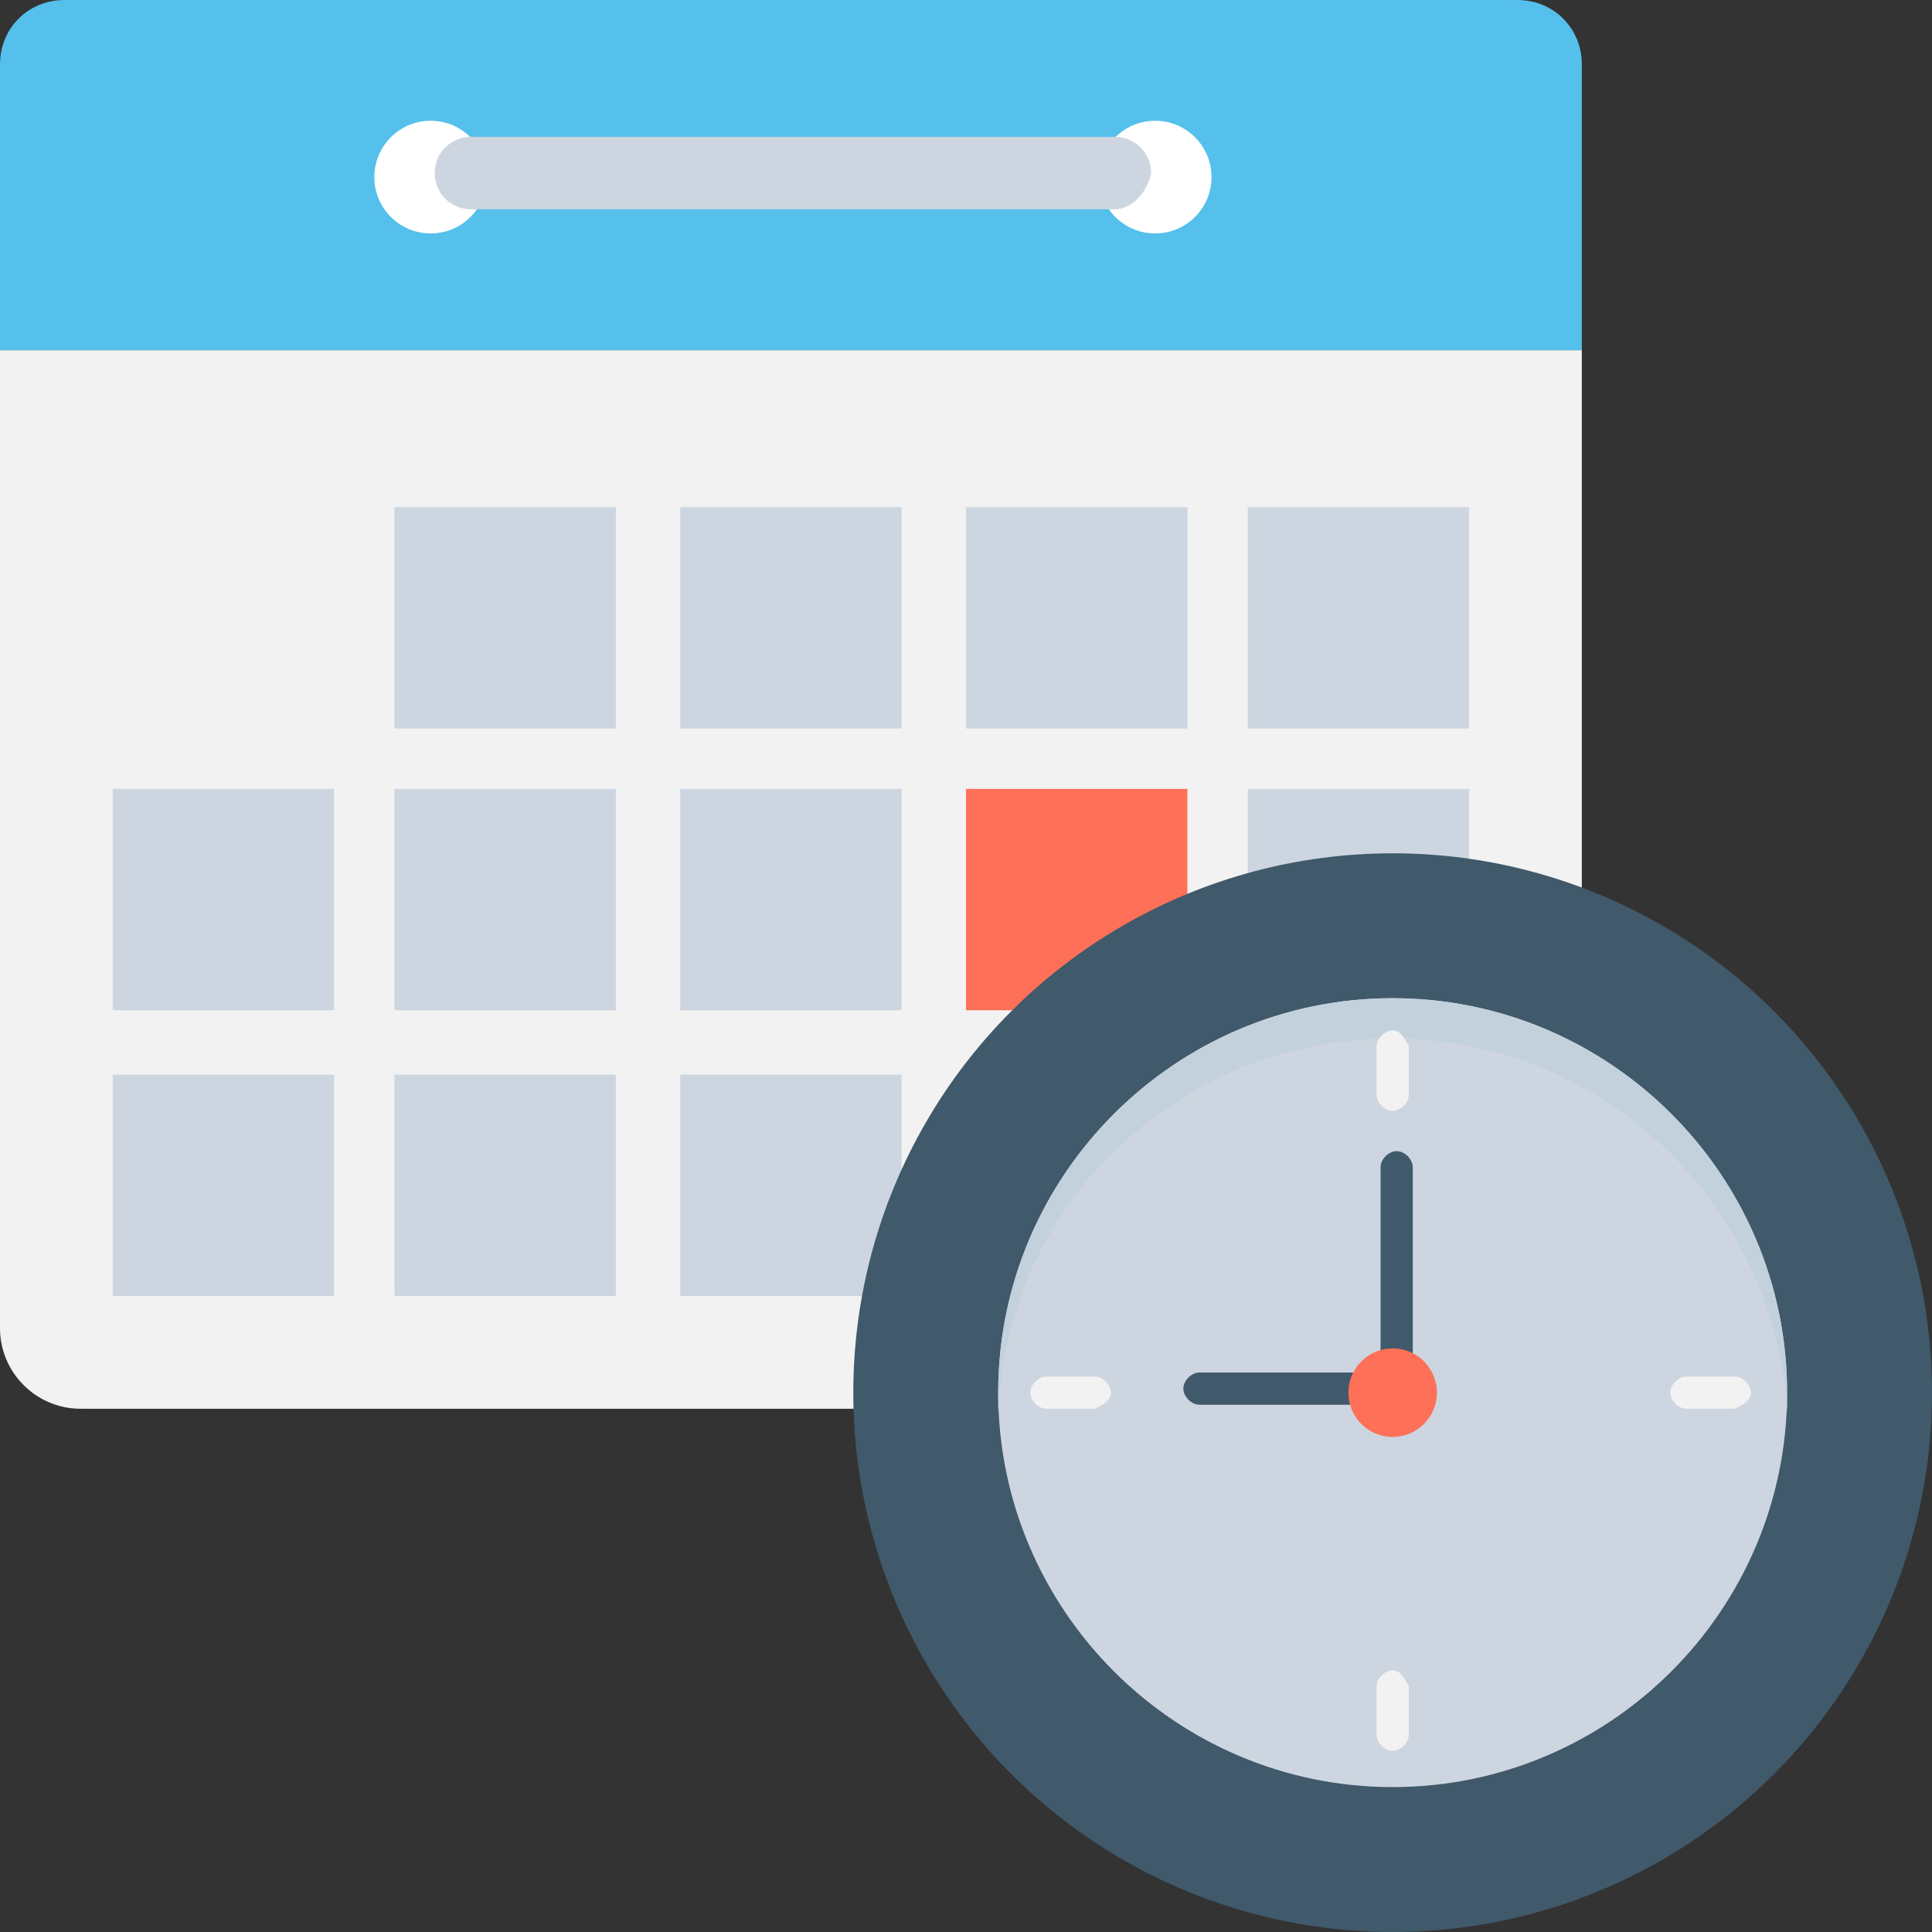 <?xml version="1.0" encoding="utf-8"?>
<!-- Generator: Adobe Illustrator 18.0.0, SVG Export Plug-In . SVG Version: 6.00 Build 0)  -->
<!DOCTYPE svg PUBLIC "-//W3C//DTD SVG 1.1//EN" "http://www.w3.org/Graphics/SVG/1.1/DTD/svg11.dtd">
<svg version="1.1" id="Layer_1" xmlns="http://www.w3.org/2000/svg" xmlns:xlink="http://www.w3.org/1999/xlink" x="0px" y="0px"
	 viewBox="0 0 48 48" enable-background="new 0 0 48 48" xml:space="preserve">
<rect x="0" y="0" width="48" height="48" fill="#333333" stroke="none"/>
<g>
	<path fill="#F2F2F2" d="M37.3,35H2c-1.1,0-2-0.9-2-2V8.7h39.3V33C39.3,34.1,38.4,35,37.3,35z"/>
	<path fill="#54C0EB" d="M37.7,0H1.6C0.7,0,0,0.7,0,1.6v7.1h39.3V1.6C39.3,0.7,38.6,0,37.7,0z"/>
	<rect x="2.8" y="26.7" fill="#CDD6E0" width="5.5" height="5.5"/>
	<rect x="2.8" y="19.6" fill="#CDD6E0" width="5.5" height="5.5"/>
	<rect x="9.8" y="12.6" fill="#CDD6E0" width="5.5" height="5.5"/>
	<rect x="9.8" y="26.7" fill="#CDD6E0" width="5.5" height="5.5"/>
	<rect x="9.8" y="19.6" fill="#CDD6E0" width="5.5" height="5.5"/>
	<rect x="16.9" y="12.6" fill="#CDD6E0" width="5.5" height="5.5"/>
	<rect x="16.9" y="26.7" fill="#CDD6E0" width="5.5" height="5.5"/>
	<rect x="16.9" y="19.6" fill="#CDD6E0" width="5.5" height="5.5"/>
	<rect x="24" y="12.6" fill="#CDD6E0" width="5.5" height="5.5"/>
	<rect x="24" y="26.7" fill="#CDD6E0" width="5.5" height="5.5"/>
	<rect x="24" y="19.6" fill="#FF7058" width="5.5" height="5.5"/>
	<rect x="31" y="12.6" fill="#CDD6E0" width="5.5" height="5.5"/>
	<rect x="31" y="19.6" fill="#CDD6E0" width="5.5" height="5.5"/>
	<g>
		<circle fill="#FFFFFF" cx="10.7" cy="4.4" r="1.4"/>
		<circle fill="#FFFFFF" cx="28.7" cy="4.4" r="1.4"/>
	</g>
	<path fill="#CDD6E0" d="M27.7,5.2h-16c-0.5,0-0.9-0.4-0.9-0.9l0,0c0-0.5,0.4-0.9,0.9-0.9h16c0.5,0,0.9,0.4,0.9,0.9l0,0
		C28.5,4.8,28.1,5.2,27.7,5.2z"/>
	<circle fill="#40596B" cx="34.6" cy="34.6" r="13.4"/>
	<path fill="#CDD6E0" d="M34.6,44.4c-5.4,0-9.8-4.4-9.8-9.8s4.4-9.8,9.8-9.8s9.8,4.4,9.8,9.8S40,44.4,34.6,44.4z"/>
	<path fill="#C3D1DD" d="M34.6,25.8c5.2,0,9.5,4.1,9.8,9.3c0-0.2,0-0.3,0-0.5c0-5.4-4.4-9.8-9.8-9.8s-9.8,4.4-9.8,9.8
		c0,0.2,0,0.3,0,0.5C25,29.9,29.3,25.8,34.6,25.8z"/>
	<g>
		<path fill="#F2F2F2" d="M34.6,25.6c-0.2,0-0.4,0.2-0.4,0.4v1.2c0,0.2,0.2,0.4,0.4,0.4s0.4-0.2,0.4-0.4V26
			C34.9,25.8,34.8,25.6,34.6,25.6z"/>
		<path fill="#F2F2F2" d="M34.6,41.5c-0.2,0-0.4,0.2-0.4,0.4v1.2c0,0.2,0.2,0.4,0.4,0.4s0.4-0.2,0.4-0.4v-1.2
			C34.9,41.7,34.8,41.5,34.6,41.5z"/>
	</g>
	<g>
		<path fill="#F2F2F2" d="M43.5,34.6c0-0.2-0.2-0.4-0.4-0.4h-1.2c-0.2,0-0.4,0.2-0.4,0.4s0.2,0.4,0.4,0.4h1.2
			C43.3,34.9,43.5,34.8,43.5,34.6z"/>
		<path fill="#F2F2F2" d="M27.6,34.6c0-0.2-0.2-0.4-0.4-0.4H26c-0.2,0-0.4,0.2-0.4,0.4s0.2,0.4,0.4,0.4h1.2
			C27.4,34.9,27.6,34.8,27.6,34.6z"/>
	</g>
	<g>
		<path fill="#40596B" d="M34.6,34.9h-4.8c-0.2,0-0.4-0.2-0.4-0.4s0.2-0.4,0.4-0.4h4.5V29c0-0.2,0.2-0.4,0.4-0.4s0.4,0.2,0.4,0.4
			v5.6C34.9,34.8,34.8,34.9,34.6,34.9z"/>
	</g>
	<circle fill="#FF7058" cx="34.6" cy="34.6" r="1.1"/>
</g>
</svg>
